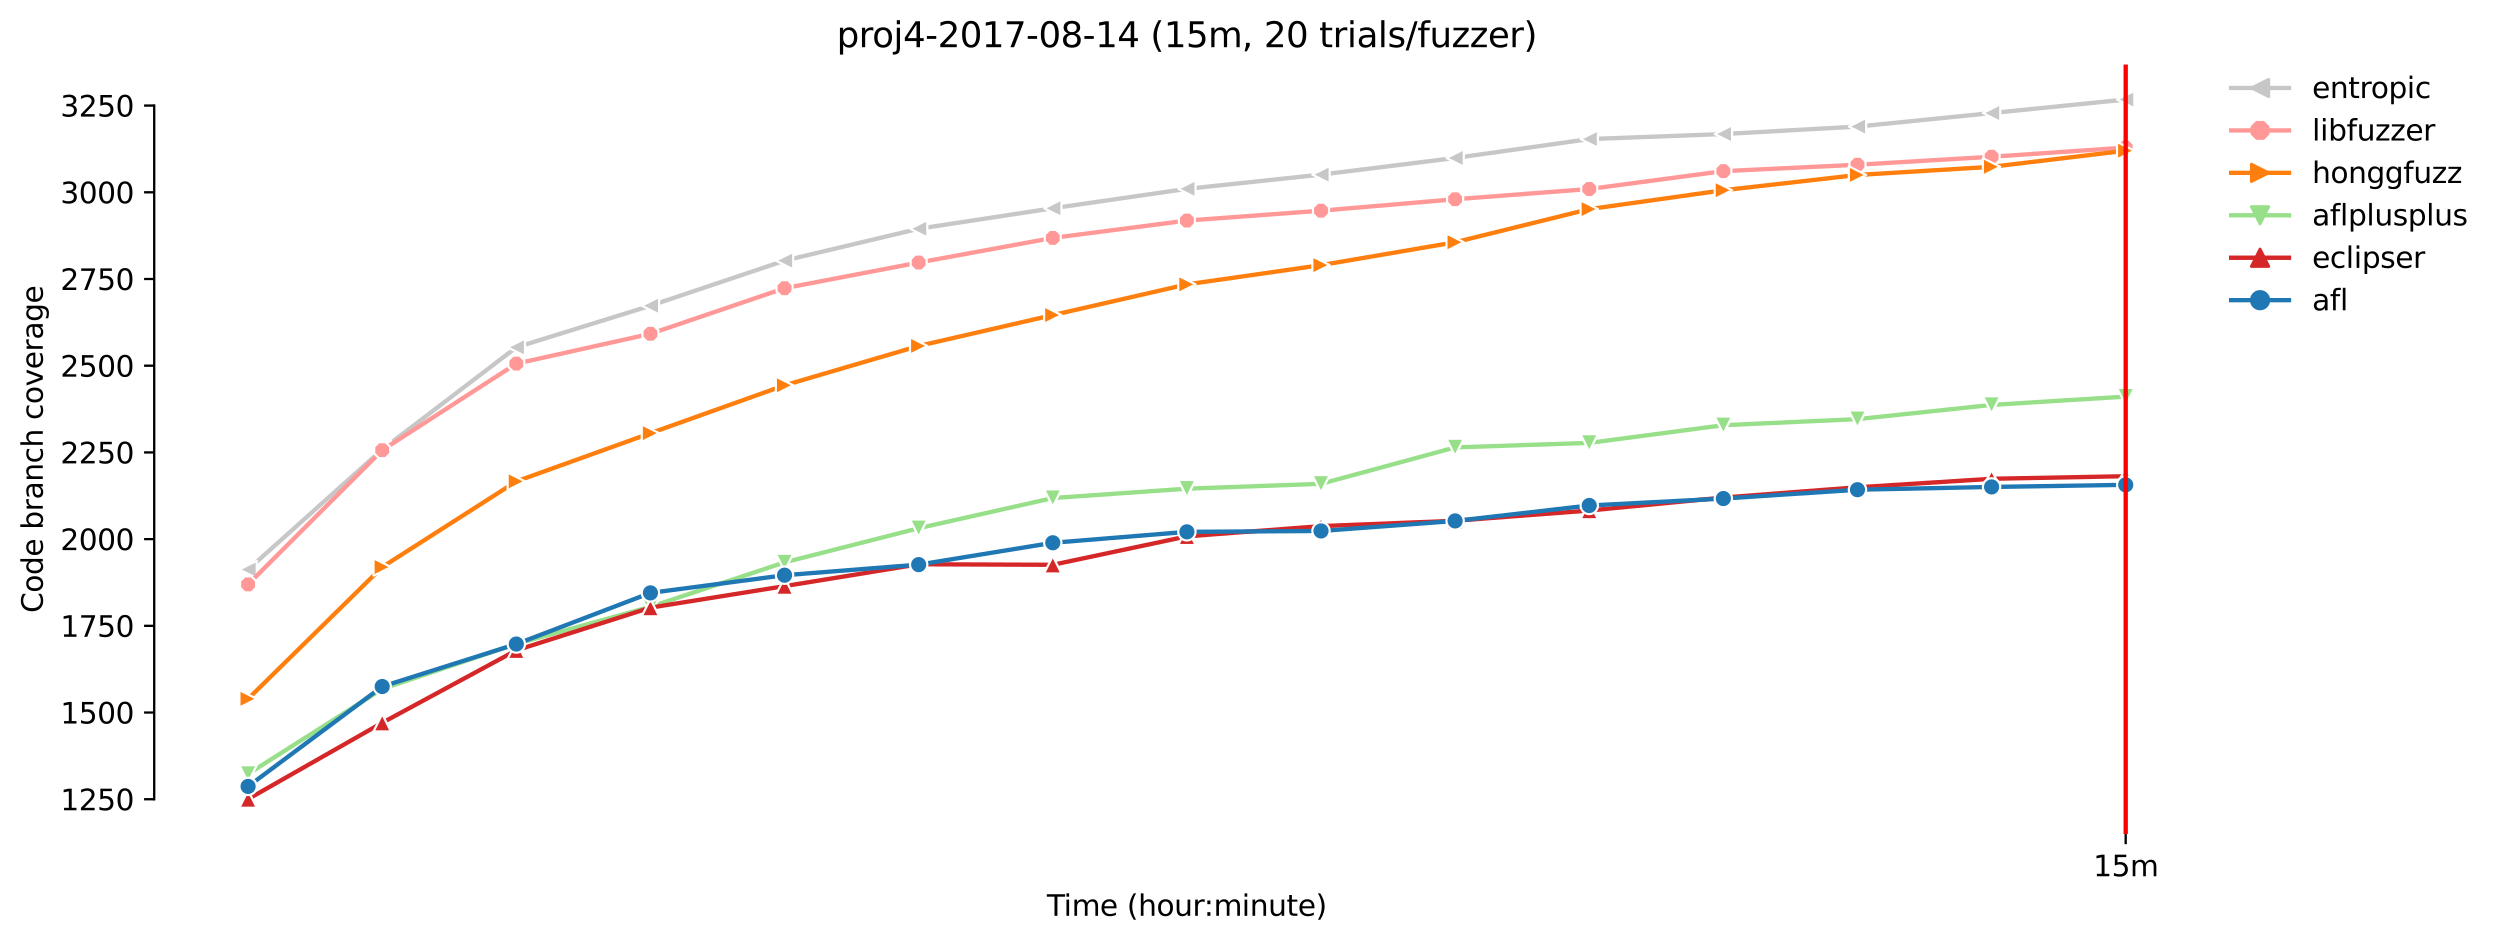 <?xml version="1.0" encoding="utf-8" standalone="no"?>
<!DOCTYPE svg PUBLIC "-//W3C//DTD SVG 1.1//EN"
  "http://www.w3.org/Graphics/SVG/1.1/DTD/svg11.dtd">
<svg xmlns:xlink="http://www.w3.org/1999/xlink" width="864.542pt" height="325.986pt" viewBox="0 0 864.542 325.986" xmlns="http://www.w3.org/2000/svg" version="1.1">
 <defs>
  <style type="text/css">*{stroke-linejoin: round; stroke-linecap: butt}</style>
 </defs>
 <g id="figure_1">
  <g id="patch_1">
   <path d="M 0 325.986 
L 864.542 325.986 
L 864.542 0 
L 0 0 
z
" style="fill: #ffffff"/>
  </g>
  <g id="axes_1">
   <g id="patch_2">
    <path d="M 53.328 288.43 
L 767.568 288.43 
L 767.568 22.318 
L 53.328 22.318 
z
" style="fill: #ffffff"/>
   </g>
   <g id="matplotlib.axis_1">
    <g id="xtick_1">
     <g id="line2d_1">
      <defs>
       <path id="m291f5dfa8c" d="M 0 0 
L 0 3.5 
" style="stroke: #000000; stroke-width: 0.8"/>
      </defs>
      <g>
       <use xlink:href="#m291f5dfa8c" x="735.103" y="288.43" style="stroke: #000000; stroke-width: 0.8"/>
      </g>
     </g>
     <g id="text_1">
      <!-- 15m -->
      <g transform="translate(723.87 303.029)scale(0.1 -0.1)">
       <defs>
        <path id="DejaVuSans-31" d="M 794 531 
L 1825 531 
L 1825 4091 
L 703 3866 
L 703 4441 
L 1819 4666 
L 2450 4666 
L 2450 531 
L 3481 531 
L 3481 0 
L 794 0 
L 794 531 
z
" transform="scale(0.016)"/>
        <path id="DejaVuSans-35" d="M 691 4666 
L 3169 4666 
L 3169 4134 
L 1269 4134 
L 1269 2991 
Q 1406 3038 1543 3061 
Q 1681 3084 1819 3084 
Q 2600 3084 3056 2656 
Q 3513 2228 3513 1497 
Q 3513 744 3044 326 
Q 2575 -91 1722 -91 
Q 1428 -91 1123 -41 
Q 819 9 494 109 
L 494 744 
Q 775 591 1075 516 
Q 1375 441 1709 441 
Q 2250 441 2565 725 
Q 2881 1009 2881 1497 
Q 2881 1984 2565 2268 
Q 2250 2553 1709 2553 
Q 1456 2553 1204 2497 
Q 953 2441 691 2322 
L 691 4666 
z
" transform="scale(0.016)"/>
        <path id="DejaVuSans-6d" d="M 3328 2828 
Q 3544 3216 3844 3400 
Q 4144 3584 4550 3584 
Q 5097 3584 5394 3201 
Q 5691 2819 5691 2113 
L 5691 0 
L 5113 0 
L 5113 2094 
Q 5113 2597 4934 2840 
Q 4756 3084 4391 3084 
Q 3944 3084 3684 2787 
Q 3425 2491 3425 1978 
L 3425 0 
L 2847 0 
L 2847 2094 
Q 2847 2600 2669 2842 
Q 2491 3084 2119 3084 
Q 1678 3084 1418 2786 
Q 1159 2488 1159 1978 
L 1159 0 
L 581 0 
L 581 3500 
L 1159 3500 
L 1159 2956 
Q 1356 3278 1631 3431 
Q 1906 3584 2284 3584 
Q 2666 3584 2933 3390 
Q 3200 3197 3328 2828 
z
" transform="scale(0.016)"/>
       </defs>
       <use xlink:href="#DejaVuSans-31"/>
       <use xlink:href="#DejaVuSans-35" x="63.623"/>
       <use xlink:href="#DejaVuSans-6d" x="127.246"/>
      </g>
     </g>
    </g>
    <g id="text_2">
     <!-- Time (hour:minute) -->
     <g transform="translate(362.041 316.707)scale(0.1 -0.1)">
      <defs>
       <path id="DejaVuSans-54" d="M -19 4666 
L 3928 4666 
L 3928 4134 
L 2272 4134 
L 2272 0 
L 1638 0 
L 1638 4134 
L -19 4134 
L -19 4666 
z
" transform="scale(0.016)"/>
       <path id="DejaVuSans-69" d="M 603 3500 
L 1178 3500 
L 1178 0 
L 603 0 
L 603 3500 
z
M 603 4863 
L 1178 4863 
L 1178 4134 
L 603 4134 
L 603 4863 
z
" transform="scale(0.016)"/>
       <path id="DejaVuSans-65" d="M 3597 1894 
L 3597 1613 
L 953 1613 
Q 991 1019 1311 708 
Q 1631 397 2203 397 
Q 2534 397 2845 478 
Q 3156 559 3463 722 
L 3463 178 
Q 3153 47 2828 -22 
Q 2503 -91 2169 -91 
Q 1331 -91 842 396 
Q 353 884 353 1716 
Q 353 2575 817 3079 
Q 1281 3584 2069 3584 
Q 2775 3584 3186 3129 
Q 3597 2675 3597 1894 
z
M 3022 2063 
Q 3016 2534 2758 2815 
Q 2500 3097 2075 3097 
Q 1594 3097 1305 2825 
Q 1016 2553 972 2059 
L 3022 2063 
z
" transform="scale(0.016)"/>
       <path id="DejaVuSans-20" transform="scale(0.016)"/>
       <path id="DejaVuSans-28" d="M 1984 4856 
Q 1566 4138 1362 3434 
Q 1159 2731 1159 2009 
Q 1159 1288 1364 580 
Q 1569 -128 1984 -844 
L 1484 -844 
Q 1016 -109 783 600 
Q 550 1309 550 2009 
Q 550 2706 781 3412 
Q 1013 4119 1484 4856 
L 1984 4856 
z
" transform="scale(0.016)"/>
       <path id="DejaVuSans-68" d="M 3513 2113 
L 3513 0 
L 2938 0 
L 2938 2094 
Q 2938 2591 2744 2837 
Q 2550 3084 2163 3084 
Q 1697 3084 1428 2787 
Q 1159 2491 1159 1978 
L 1159 0 
L 581 0 
L 581 4863 
L 1159 4863 
L 1159 2956 
Q 1366 3272 1645 3428 
Q 1925 3584 2291 3584 
Q 2894 3584 3203 3211 
Q 3513 2838 3513 2113 
z
" transform="scale(0.016)"/>
       <path id="DejaVuSans-6f" d="M 1959 3097 
Q 1497 3097 1228 2736 
Q 959 2375 959 1747 
Q 959 1119 1226 758 
Q 1494 397 1959 397 
Q 2419 397 2687 759 
Q 2956 1122 2956 1747 
Q 2956 2369 2687 2733 
Q 2419 3097 1959 3097 
z
M 1959 3584 
Q 2709 3584 3137 3096 
Q 3566 2609 3566 1747 
Q 3566 888 3137 398 
Q 2709 -91 1959 -91 
Q 1206 -91 779 398 
Q 353 888 353 1747 
Q 353 2609 779 3096 
Q 1206 3584 1959 3584 
z
" transform="scale(0.016)"/>
       <path id="DejaVuSans-75" d="M 544 1381 
L 544 3500 
L 1119 3500 
L 1119 1403 
Q 1119 906 1312 657 
Q 1506 409 1894 409 
Q 2359 409 2629 706 
Q 2900 1003 2900 1516 
L 2900 3500 
L 3475 3500 
L 3475 0 
L 2900 0 
L 2900 538 
Q 2691 219 2414 64 
Q 2138 -91 1772 -91 
Q 1169 -91 856 284 
Q 544 659 544 1381 
z
M 1991 3584 
L 1991 3584 
z
" transform="scale(0.016)"/>
       <path id="DejaVuSans-72" d="M 2631 2963 
Q 2534 3019 2420 3045 
Q 2306 3072 2169 3072 
Q 1681 3072 1420 2755 
Q 1159 2438 1159 1844 
L 1159 0 
L 581 0 
L 581 3500 
L 1159 3500 
L 1159 2956 
Q 1341 3275 1631 3429 
Q 1922 3584 2338 3584 
Q 2397 3584 2469 3576 
Q 2541 3569 2628 3553 
L 2631 2963 
z
" transform="scale(0.016)"/>
       <path id="DejaVuSans-3a" d="M 750 794 
L 1409 794 
L 1409 0 
L 750 0 
L 750 794 
z
M 750 3309 
L 1409 3309 
L 1409 2516 
L 750 2516 
L 750 3309 
z
" transform="scale(0.016)"/>
       <path id="DejaVuSans-6e" d="M 3513 2113 
L 3513 0 
L 2938 0 
L 2938 2094 
Q 2938 2591 2744 2837 
Q 2550 3084 2163 3084 
Q 1697 3084 1428 2787 
Q 1159 2491 1159 1978 
L 1159 0 
L 581 0 
L 581 3500 
L 1159 3500 
L 1159 2956 
Q 1366 3272 1645 3428 
Q 1925 3584 2291 3584 
Q 2894 3584 3203 3211 
Q 3513 2838 3513 2113 
z
" transform="scale(0.016)"/>
       <path id="DejaVuSans-74" d="M 1172 4494 
L 1172 3500 
L 2356 3500 
L 2356 3053 
L 1172 3053 
L 1172 1153 
Q 1172 725 1289 603 
Q 1406 481 1766 481 
L 2356 481 
L 2356 0 
L 1766 0 
Q 1100 0 847 248 
Q 594 497 594 1153 
L 594 3053 
L 172 3053 
L 172 3500 
L 594 3500 
L 594 4494 
L 1172 4494 
z
" transform="scale(0.016)"/>
       <path id="DejaVuSans-29" d="M 513 4856 
L 1013 4856 
Q 1481 4119 1714 3412 
Q 1947 2706 1947 2009 
Q 1947 1309 1714 600 
Q 1481 -109 1013 -844 
L 513 -844 
Q 928 -128 1133 580 
Q 1338 1288 1338 2009 
Q 1338 2731 1133 3434 
Q 928 4138 513 4856 
z
" transform="scale(0.016)"/>
      </defs>
      <use xlink:href="#DejaVuSans-54"/>
      <use xlink:href="#DejaVuSans-69" x="57.959"/>
      <use xlink:href="#DejaVuSans-6d" x="85.742"/>
      <use xlink:href="#DejaVuSans-65" x="183.154"/>
      <use xlink:href="#DejaVuSans-20" x="244.678"/>
      <use xlink:href="#DejaVuSans-28" x="276.465"/>
      <use xlink:href="#DejaVuSans-68" x="315.479"/>
      <use xlink:href="#DejaVuSans-6f" x="378.857"/>
      <use xlink:href="#DejaVuSans-75" x="440.039"/>
      <use xlink:href="#DejaVuSans-72" x="503.418"/>
      <use xlink:href="#DejaVuSans-3a" x="542.781"/>
      <use xlink:href="#DejaVuSans-6d" x="576.473"/>
      <use xlink:href="#DejaVuSans-69" x="673.885"/>
      <use xlink:href="#DejaVuSans-6e" x="701.668"/>
      <use xlink:href="#DejaVuSans-75" x="765.047"/>
      <use xlink:href="#DejaVuSans-74" x="828.426"/>
      <use xlink:href="#DejaVuSans-65" x="867.635"/>
      <use xlink:href="#DejaVuSans-29" x="929.158"/>
     </g>
    </g>
   </g>
   <g id="matplotlib.axis_2">
    <g id="ytick_1">
     <g id="line2d_2">
      <defs>
       <path id="m9e6e3c589d" d="M 0 0 
L -3.5 0 
" style="stroke: #000000; stroke-width: 0.8"/>
      </defs>
      <g>
       <use xlink:href="#m9e6e3c589d" x="53.328" y="276.394" style="stroke: #000000; stroke-width: 0.8"/>
      </g>
     </g>
     <g id="text_3">
      <!-- 1250 -->
      <g transform="translate(20.878 280.193)scale(0.1 -0.1)">
       <defs>
        <path id="DejaVuSans-32" d="M 1228 531 
L 3431 531 
L 3431 0 
L 469 0 
L 469 531 
Q 828 903 1448 1529 
Q 2069 2156 2228 2338 
Q 2531 2678 2651 2914 
Q 2772 3150 2772 3378 
Q 2772 3750 2511 3984 
Q 2250 4219 1831 4219 
Q 1534 4219 1204 4116 
Q 875 4013 500 3803 
L 500 4441 
Q 881 4594 1212 4672 
Q 1544 4750 1819 4750 
Q 2544 4750 2975 4387 
Q 3406 4025 3406 3419 
Q 3406 3131 3298 2873 
Q 3191 2616 2906 2266 
Q 2828 2175 2409 1742 
Q 1991 1309 1228 531 
z
" transform="scale(0.016)"/>
        <path id="DejaVuSans-30" d="M 2034 4250 
Q 1547 4250 1301 3770 
Q 1056 3291 1056 2328 
Q 1056 1369 1301 889 
Q 1547 409 2034 409 
Q 2525 409 2770 889 
Q 3016 1369 3016 2328 
Q 3016 3291 2770 3770 
Q 2525 4250 2034 4250 
z
M 2034 4750 
Q 2819 4750 3233 4129 
Q 3647 3509 3647 2328 
Q 3647 1150 3233 529 
Q 2819 -91 2034 -91 
Q 1250 -91 836 529 
Q 422 1150 422 2328 
Q 422 3509 836 4129 
Q 1250 4750 2034 4750 
z
" transform="scale(0.016)"/>
       </defs>
       <use xlink:href="#DejaVuSans-31"/>
       <use xlink:href="#DejaVuSans-32" x="63.623"/>
       <use xlink:href="#DejaVuSans-35" x="127.246"/>
       <use xlink:href="#DejaVuSans-30" x="190.869"/>
      </g>
     </g>
    </g>
    <g id="ytick_2">
     <g id="line2d_3">
      <g>
       <use xlink:href="#m9e6e3c589d" x="53.328" y="246.409" style="stroke: #000000; stroke-width: 0.8"/>
      </g>
     </g>
     <g id="text_4">
      <!-- 1500 -->
      <g transform="translate(20.878 250.208)scale(0.1 -0.1)">
       <use xlink:href="#DejaVuSans-31"/>
       <use xlink:href="#DejaVuSans-35" x="63.623"/>
       <use xlink:href="#DejaVuSans-30" x="127.246"/>
       <use xlink:href="#DejaVuSans-30" x="190.869"/>
      </g>
     </g>
    </g>
    <g id="ytick_3">
     <g id="line2d_4">
      <g>
       <use xlink:href="#m9e6e3c589d" x="53.328" y="216.424" style="stroke: #000000; stroke-width: 0.8"/>
      </g>
     </g>
     <g id="text_5">
      <!-- 1750 -->
      <g transform="translate(20.878 220.223)scale(0.1 -0.1)">
       <defs>
        <path id="DejaVuSans-37" d="M 525 4666 
L 3525 4666 
L 3525 4397 
L 1831 0 
L 1172 0 
L 2766 4134 
L 525 4134 
L 525 4666 
z
" transform="scale(0.016)"/>
       </defs>
       <use xlink:href="#DejaVuSans-31"/>
       <use xlink:href="#DejaVuSans-37" x="63.623"/>
       <use xlink:href="#DejaVuSans-35" x="127.246"/>
       <use xlink:href="#DejaVuSans-30" x="190.869"/>
      </g>
     </g>
    </g>
    <g id="ytick_4">
     <g id="line2d_5">
      <g>
       <use xlink:href="#m9e6e3c589d" x="53.328" y="186.439" style="stroke: #000000; stroke-width: 0.8"/>
      </g>
     </g>
     <g id="text_6">
      <!-- 2000 -->
      <g transform="translate(20.878 190.238)scale(0.1 -0.1)">
       <use xlink:href="#DejaVuSans-32"/>
       <use xlink:href="#DejaVuSans-30" x="63.623"/>
       <use xlink:href="#DejaVuSans-30" x="127.246"/>
       <use xlink:href="#DejaVuSans-30" x="190.869"/>
      </g>
     </g>
    </g>
    <g id="ytick_5">
     <g id="line2d_6">
      <g>
       <use xlink:href="#m9e6e3c589d" x="53.328" y="156.454" style="stroke: #000000; stroke-width: 0.8"/>
      </g>
     </g>
     <g id="text_7">
      <!-- 2250 -->
      <g transform="translate(20.878 160.253)scale(0.1 -0.1)">
       <use xlink:href="#DejaVuSans-32"/>
       <use xlink:href="#DejaVuSans-32" x="63.623"/>
       <use xlink:href="#DejaVuSans-35" x="127.246"/>
       <use xlink:href="#DejaVuSans-30" x="190.869"/>
      </g>
     </g>
    </g>
    <g id="ytick_6">
     <g id="line2d_7">
      <g>
       <use xlink:href="#m9e6e3c589d" x="53.328" y="126.468" style="stroke: #000000; stroke-width: 0.8"/>
      </g>
     </g>
     <g id="text_8">
      <!-- 2500 -->
      <g transform="translate(20.878 130.268)scale(0.1 -0.1)">
       <use xlink:href="#DejaVuSans-32"/>
       <use xlink:href="#DejaVuSans-35" x="63.623"/>
       <use xlink:href="#DejaVuSans-30" x="127.246"/>
       <use xlink:href="#DejaVuSans-30" x="190.869"/>
      </g>
     </g>
    </g>
    <g id="ytick_7">
     <g id="line2d_8">
      <g>
       <use xlink:href="#m9e6e3c589d" x="53.328" y="96.483" style="stroke: #000000; stroke-width: 0.8"/>
      </g>
     </g>
     <g id="text_9">
      <!-- 2750 -->
      <g transform="translate(20.878 100.283)scale(0.1 -0.1)">
       <use xlink:href="#DejaVuSans-32"/>
       <use xlink:href="#DejaVuSans-37" x="63.623"/>
       <use xlink:href="#DejaVuSans-35" x="127.246"/>
       <use xlink:href="#DejaVuSans-30" x="190.869"/>
      </g>
     </g>
    </g>
    <g id="ytick_8">
     <g id="line2d_9">
      <g>
       <use xlink:href="#m9e6e3c589d" x="53.328" y="66.498" style="stroke: #000000; stroke-width: 0.8"/>
      </g>
     </g>
     <g id="text_10">
      <!-- 3000 -->
      <g transform="translate(20.878 70.297)scale(0.1 -0.1)">
       <defs>
        <path id="DejaVuSans-33" d="M 2597 2516 
Q 3050 2419 3304 2112 
Q 3559 1806 3559 1356 
Q 3559 666 3084 287 
Q 2609 -91 1734 -91 
Q 1441 -91 1130 -33 
Q 819 25 488 141 
L 488 750 
Q 750 597 1062 519 
Q 1375 441 1716 441 
Q 2309 441 2620 675 
Q 2931 909 2931 1356 
Q 2931 1769 2642 2001 
Q 2353 2234 1838 2234 
L 1294 2234 
L 1294 2753 
L 1863 2753 
Q 2328 2753 2575 2939 
Q 2822 3125 2822 3475 
Q 2822 3834 2567 4026 
Q 2313 4219 1838 4219 
Q 1578 4219 1281 4162 
Q 984 4106 628 3988 
L 628 4550 
Q 988 4650 1302 4700 
Q 1616 4750 1894 4750 
Q 2613 4750 3031 4423 
Q 3450 4097 3450 3541 
Q 3450 3153 3228 2886 
Q 3006 2619 2597 2516 
z
" transform="scale(0.016)"/>
       </defs>
       <use xlink:href="#DejaVuSans-33"/>
       <use xlink:href="#DejaVuSans-30" x="63.623"/>
       <use xlink:href="#DejaVuSans-30" x="127.246"/>
       <use xlink:href="#DejaVuSans-30" x="190.869"/>
      </g>
     </g>
    </g>
    <g id="ytick_9">
     <g id="line2d_10">
      <g>
       <use xlink:href="#m9e6e3c589d" x="53.328" y="36.513" style="stroke: #000000; stroke-width: 0.8"/>
      </g>
     </g>
     <g id="text_11">
      <!-- 3250 -->
      <g transform="translate(20.878 40.312)scale(0.1 -0.1)">
       <use xlink:href="#DejaVuSans-33"/>
       <use xlink:href="#DejaVuSans-32" x="63.623"/>
       <use xlink:href="#DejaVuSans-35" x="127.246"/>
       <use xlink:href="#DejaVuSans-30" x="190.869"/>
      </g>
     </g>
    </g>
    <g id="text_12">
     <!-- Code branch coverage -->
     <g transform="translate(14.798 211.949)rotate(-90)scale(0.1 -0.1)">
      <defs>
       <path id="DejaVuSans-43" d="M 4122 4306 
L 4122 3641 
Q 3803 3938 3442 4084 
Q 3081 4231 2675 4231 
Q 1875 4231 1450 3742 
Q 1025 3253 1025 2328 
Q 1025 1406 1450 917 
Q 1875 428 2675 428 
Q 3081 428 3442 575 
Q 3803 722 4122 1019 
L 4122 359 
Q 3791 134 3420 21 
Q 3050 -91 2638 -91 
Q 1578 -91 968 557 
Q 359 1206 359 2328 
Q 359 3453 968 4101 
Q 1578 4750 2638 4750 
Q 3056 4750 3426 4639 
Q 3797 4528 4122 4306 
z
" transform="scale(0.016)"/>
       <path id="DejaVuSans-64" d="M 2906 2969 
L 2906 4863 
L 3481 4863 
L 3481 0 
L 2906 0 
L 2906 525 
Q 2725 213 2448 61 
Q 2172 -91 1784 -91 
Q 1150 -91 751 415 
Q 353 922 353 1747 
Q 353 2572 751 3078 
Q 1150 3584 1784 3584 
Q 2172 3584 2448 3432 
Q 2725 3281 2906 2969 
z
M 947 1747 
Q 947 1113 1208 752 
Q 1469 391 1925 391 
Q 2381 391 2643 752 
Q 2906 1113 2906 1747 
Q 2906 2381 2643 2742 
Q 2381 3103 1925 3103 
Q 1469 3103 1208 2742 
Q 947 2381 947 1747 
z
" transform="scale(0.016)"/>
       <path id="DejaVuSans-62" d="M 3116 1747 
Q 3116 2381 2855 2742 
Q 2594 3103 2138 3103 
Q 1681 3103 1420 2742 
Q 1159 2381 1159 1747 
Q 1159 1113 1420 752 
Q 1681 391 2138 391 
Q 2594 391 2855 752 
Q 3116 1113 3116 1747 
z
M 1159 2969 
Q 1341 3281 1617 3432 
Q 1894 3584 2278 3584 
Q 2916 3584 3314 3078 
Q 3713 2572 3713 1747 
Q 3713 922 3314 415 
Q 2916 -91 2278 -91 
Q 1894 -91 1617 61 
Q 1341 213 1159 525 
L 1159 0 
L 581 0 
L 581 4863 
L 1159 4863 
L 1159 2969 
z
" transform="scale(0.016)"/>
       <path id="DejaVuSans-61" d="M 2194 1759 
Q 1497 1759 1228 1600 
Q 959 1441 959 1056 
Q 959 750 1161 570 
Q 1363 391 1709 391 
Q 2188 391 2477 730 
Q 2766 1069 2766 1631 
L 2766 1759 
L 2194 1759 
z
M 3341 1997 
L 3341 0 
L 2766 0 
L 2766 531 
Q 2569 213 2275 61 
Q 1981 -91 1556 -91 
Q 1019 -91 701 211 
Q 384 513 384 1019 
Q 384 1609 779 1909 
Q 1175 2209 1959 2209 
L 2766 2209 
L 2766 2266 
Q 2766 2663 2505 2880 
Q 2244 3097 1772 3097 
Q 1472 3097 1187 3025 
Q 903 2953 641 2809 
L 641 3341 
Q 956 3463 1253 3523 
Q 1550 3584 1831 3584 
Q 2591 3584 2966 3190 
Q 3341 2797 3341 1997 
z
" transform="scale(0.016)"/>
       <path id="DejaVuSans-63" d="M 3122 3366 
L 3122 2828 
Q 2878 2963 2633 3030 
Q 2388 3097 2138 3097 
Q 1578 3097 1268 2742 
Q 959 2388 959 1747 
Q 959 1106 1268 751 
Q 1578 397 2138 397 
Q 2388 397 2633 464 
Q 2878 531 3122 666 
L 3122 134 
Q 2881 22 2623 -34 
Q 2366 -91 2075 -91 
Q 1284 -91 818 406 
Q 353 903 353 1747 
Q 353 2603 823 3093 
Q 1294 3584 2113 3584 
Q 2378 3584 2631 3529 
Q 2884 3475 3122 3366 
z
" transform="scale(0.016)"/>
       <path id="DejaVuSans-76" d="M 191 3500 
L 800 3500 
L 1894 563 
L 2988 3500 
L 3597 3500 
L 2284 0 
L 1503 0 
L 191 3500 
z
" transform="scale(0.016)"/>
       <path id="DejaVuSans-67" d="M 2906 1791 
Q 2906 2416 2648 2759 
Q 2391 3103 1925 3103 
Q 1463 3103 1205 2759 
Q 947 2416 947 1791 
Q 947 1169 1205 825 
Q 1463 481 1925 481 
Q 2391 481 2648 825 
Q 2906 1169 2906 1791 
z
M 3481 434 
Q 3481 -459 3084 -895 
Q 2688 -1331 1869 -1331 
Q 1566 -1331 1297 -1286 
Q 1028 -1241 775 -1147 
L 775 -588 
Q 1028 -725 1275 -790 
Q 1522 -856 1778 -856 
Q 2344 -856 2625 -561 
Q 2906 -266 2906 331 
L 2906 616 
Q 2728 306 2450 153 
Q 2172 0 1784 0 
Q 1141 0 747 490 
Q 353 981 353 1791 
Q 353 2603 747 3093 
Q 1141 3584 1784 3584 
Q 2172 3584 2450 3431 
Q 2728 3278 2906 2969 
L 2906 3500 
L 3481 3500 
L 3481 434 
z
" transform="scale(0.016)"/>
      </defs>
      <use xlink:href="#DejaVuSans-43"/>
      <use xlink:href="#DejaVuSans-6f" x="69.824"/>
      <use xlink:href="#DejaVuSans-64" x="131.006"/>
      <use xlink:href="#DejaVuSans-65" x="194.482"/>
      <use xlink:href="#DejaVuSans-20" x="256.006"/>
      <use xlink:href="#DejaVuSans-62" x="287.793"/>
      <use xlink:href="#DejaVuSans-72" x="351.27"/>
      <use xlink:href="#DejaVuSans-61" x="392.383"/>
      <use xlink:href="#DejaVuSans-6e" x="453.662"/>
      <use xlink:href="#DejaVuSans-63" x="517.041"/>
      <use xlink:href="#DejaVuSans-68" x="572.021"/>
      <use xlink:href="#DejaVuSans-20" x="635.4"/>
      <use xlink:href="#DejaVuSans-63" x="667.188"/>
      <use xlink:href="#DejaVuSans-6f" x="722.168"/>
      <use xlink:href="#DejaVuSans-76" x="783.35"/>
      <use xlink:href="#DejaVuSans-65" x="842.529"/>
      <use xlink:href="#DejaVuSans-72" x="904.053"/>
      <use xlink:href="#DejaVuSans-61" x="945.166"/>
      <use xlink:href="#DejaVuSans-67" x="1006.445"/>
      <use xlink:href="#DejaVuSans-65" x="1069.922"/>
     </g>
    </g>
   </g>
   <g id="line2d_11">
    <path d="M 85.794 196.934 
L 132.173 155.434 
L 178.552 120.112 
L 224.931 105.719 
L 271.31 90.126 
L 317.69 79.092 
L 364.069 72.015 
L 410.448 65.299 
L 456.827 60.381 
L 503.207 54.624 
L 549.586 48.087 
L 595.965 46.348 
L 642.344 43.769 
L 688.723 39.092 
L 735.103 34.414 
" clip-path="url(#pa2cc12151f)" style="fill: none; stroke: #c7c7c7; stroke-width: 1.5; stroke-linecap: square"/>
    <defs>
     <path id="m64e4d4cbd8" d="M -3 -0 
L 3 3 
L 3 -3 
z
" style="stroke: #ffffff; stroke-width: 0.75; stroke-linejoin: miter"/>
    </defs>
    <g clip-path="url(#pa2cc12151f)">
     <use xlink:href="#m64e4d4cbd8" x="85.794" y="196.934" style="fill: #c7c7c7; stroke: #ffffff; stroke-width: 0.75; stroke-linejoin: miter"/>
     <use xlink:href="#m64e4d4cbd8" x="132.173" y="155.434" style="fill: #c7c7c7; stroke: #ffffff; stroke-width: 0.75; stroke-linejoin: miter"/>
     <use xlink:href="#m64e4d4cbd8" x="178.552" y="120.112" style="fill: #c7c7c7; stroke: #ffffff; stroke-width: 0.75; stroke-linejoin: miter"/>
     <use xlink:href="#m64e4d4cbd8" x="224.931" y="105.719" style="fill: #c7c7c7; stroke: #ffffff; stroke-width: 0.75; stroke-linejoin: miter"/>
     <use xlink:href="#m64e4d4cbd8" x="271.31" y="90.126" style="fill: #c7c7c7; stroke: #ffffff; stroke-width: 0.75; stroke-linejoin: miter"/>
     <use xlink:href="#m64e4d4cbd8" x="317.69" y="79.092" style="fill: #c7c7c7; stroke: #ffffff; stroke-width: 0.75; stroke-linejoin: miter"/>
     <use xlink:href="#m64e4d4cbd8" x="364.069" y="72.015" style="fill: #c7c7c7; stroke: #ffffff; stroke-width: 0.75; stroke-linejoin: miter"/>
     <use xlink:href="#m64e4d4cbd8" x="410.448" y="65.299" style="fill: #c7c7c7; stroke: #ffffff; stroke-width: 0.75; stroke-linejoin: miter"/>
     <use xlink:href="#m64e4d4cbd8" x="456.827" y="60.381" style="fill: #c7c7c7; stroke: #ffffff; stroke-width: 0.75; stroke-linejoin: miter"/>
     <use xlink:href="#m64e4d4cbd8" x="503.207" y="54.624" style="fill: #c7c7c7; stroke: #ffffff; stroke-width: 0.75; stroke-linejoin: miter"/>
     <use xlink:href="#m64e4d4cbd8" x="549.586" y="48.087" style="fill: #c7c7c7; stroke: #ffffff; stroke-width: 0.75; stroke-linejoin: miter"/>
     <use xlink:href="#m64e4d4cbd8" x="595.965" y="46.348" style="fill: #c7c7c7; stroke: #ffffff; stroke-width: 0.75; stroke-linejoin: miter"/>
     <use xlink:href="#m64e4d4cbd8" x="642.344" y="43.769" style="fill: #c7c7c7; stroke: #ffffff; stroke-width: 0.75; stroke-linejoin: miter"/>
     <use xlink:href="#m64e4d4cbd8" x="688.723" y="39.092" style="fill: #c7c7c7; stroke: #ffffff; stroke-width: 0.75; stroke-linejoin: miter"/>
     <use xlink:href="#m64e4d4cbd8" x="735.103" y="34.414" style="fill: #c7c7c7; stroke: #ffffff; stroke-width: 0.75; stroke-linejoin: miter"/>
    </g>
   </g>
   <g id="line2d_12">
    <path d="M 85.794 202.091 
L 132.173 155.674 
L 178.552 125.749 
L 224.931 115.434 
L 271.31 99.662 
L 317.69 90.786 
L 364.069 82.27 
L 410.448 76.273 
L 456.827 72.855 
L 503.207 68.897 
L 549.586 65.359 
L 595.965 59.182 
L 642.344 56.963 
L 688.723 54.204 
L 735.103 51.026 
" clip-path="url(#pa2cc12151f)" style="fill: none; stroke: #ff9896; stroke-width: 1.5; stroke-linecap: square"/>
    <defs>
     <path id="m6e9e6fea76" d="M -1.148 -2.772 
L -2.772 -1.148 
L -2.772 1.148 
L -1.148 2.772 
L 1.148 2.772 
L 2.772 1.148 
L 2.772 -1.148 
L 1.148 -2.772 
z
" style="stroke: #ffffff; stroke-width: 0.75; stroke-linejoin: miter"/>
    </defs>
    <g clip-path="url(#pa2cc12151f)">
     <use xlink:href="#m6e9e6fea76" x="85.794" y="202.091" style="fill: #ff9896; stroke: #ffffff; stroke-width: 0.75; stroke-linejoin: miter"/>
     <use xlink:href="#m6e9e6fea76" x="132.173" y="155.674" style="fill: #ff9896; stroke: #ffffff; stroke-width: 0.75; stroke-linejoin: miter"/>
     <use xlink:href="#m6e9e6fea76" x="178.552" y="125.749" style="fill: #ff9896; stroke: #ffffff; stroke-width: 0.75; stroke-linejoin: miter"/>
     <use xlink:href="#m6e9e6fea76" x="224.931" y="115.434" style="fill: #ff9896; stroke: #ffffff; stroke-width: 0.75; stroke-linejoin: miter"/>
     <use xlink:href="#m6e9e6fea76" x="271.31" y="99.662" style="fill: #ff9896; stroke: #ffffff; stroke-width: 0.75; stroke-linejoin: miter"/>
     <use xlink:href="#m6e9e6fea76" x="317.69" y="90.786" style="fill: #ff9896; stroke: #ffffff; stroke-width: 0.75; stroke-linejoin: miter"/>
     <use xlink:href="#m6e9e6fea76" x="364.069" y="82.27" style="fill: #ff9896; stroke: #ffffff; stroke-width: 0.75; stroke-linejoin: miter"/>
     <use xlink:href="#m6e9e6fea76" x="410.448" y="76.273" style="fill: #ff9896; stroke: #ffffff; stroke-width: 0.75; stroke-linejoin: miter"/>
     <use xlink:href="#m6e9e6fea76" x="456.827" y="72.855" style="fill: #ff9896; stroke: #ffffff; stroke-width: 0.75; stroke-linejoin: miter"/>
     <use xlink:href="#m6e9e6fea76" x="503.207" y="68.897" style="fill: #ff9896; stroke: #ffffff; stroke-width: 0.75; stroke-linejoin: miter"/>
     <use xlink:href="#m6e9e6fea76" x="549.586" y="65.359" style="fill: #ff9896; stroke: #ffffff; stroke-width: 0.75; stroke-linejoin: miter"/>
     <use xlink:href="#m6e9e6fea76" x="595.965" y="59.182" style="fill: #ff9896; stroke: #ffffff; stroke-width: 0.75; stroke-linejoin: miter"/>
     <use xlink:href="#m6e9e6fea76" x="642.344" y="56.963" style="fill: #ff9896; stroke: #ffffff; stroke-width: 0.75; stroke-linejoin: miter"/>
     <use xlink:href="#m6e9e6fea76" x="688.723" y="54.204" style="fill: #ff9896; stroke: #ffffff; stroke-width: 0.75; stroke-linejoin: miter"/>
     <use xlink:href="#m6e9e6fea76" x="735.103" y="51.026" style="fill: #ff9896; stroke: #ffffff; stroke-width: 0.75; stroke-linejoin: miter"/>
    </g>
   </g>
   <g id="line2d_13">
    <path d="M 85.794 241.671 
L 132.173 196.094 
L 178.552 166.469 
L 224.931 149.797 
L 271.31 133.245 
L 317.69 119.632 
L 364.069 108.957 
L 410.448 98.342 
L 456.827 91.686 
L 503.207 83.77 
L 549.586 72.315 
L 595.965 65.779 
L 642.344 60.501 
L 688.723 57.683 
L 735.103 52.105 
" clip-path="url(#pa2cc12151f)" style="fill: none; stroke: #ff7f0e; stroke-width: 1.5; stroke-linecap: square"/>
    <defs>
     <path id="m7f80d3149d" d="M 3 0 
L -3 -3 
L -3 3 
z
" style="stroke: #ffffff; stroke-width: 0.75; stroke-linejoin: miter"/>
    </defs>
    <g clip-path="url(#pa2cc12151f)">
     <use xlink:href="#m7f80d3149d" x="85.794" y="241.671" style="fill: #ff7f0e; stroke: #ffffff; stroke-width: 0.75; stroke-linejoin: miter"/>
     <use xlink:href="#m7f80d3149d" x="132.173" y="196.094" style="fill: #ff7f0e; stroke: #ffffff; stroke-width: 0.75; stroke-linejoin: miter"/>
     <use xlink:href="#m7f80d3149d" x="178.552" y="166.469" style="fill: #ff7f0e; stroke: #ffffff; stroke-width: 0.75; stroke-linejoin: miter"/>
     <use xlink:href="#m7f80d3149d" x="224.931" y="149.797" style="fill: #ff7f0e; stroke: #ffffff; stroke-width: 0.75; stroke-linejoin: miter"/>
     <use xlink:href="#m7f80d3149d" x="271.31" y="133.245" style="fill: #ff7f0e; stroke: #ffffff; stroke-width: 0.75; stroke-linejoin: miter"/>
     <use xlink:href="#m7f80d3149d" x="317.69" y="119.632" style="fill: #ff7f0e; stroke: #ffffff; stroke-width: 0.75; stroke-linejoin: miter"/>
     <use xlink:href="#m7f80d3149d" x="364.069" y="108.957" style="fill: #ff7f0e; stroke: #ffffff; stroke-width: 0.75; stroke-linejoin: miter"/>
     <use xlink:href="#m7f80d3149d" x="410.448" y="98.342" style="fill: #ff7f0e; stroke: #ffffff; stroke-width: 0.75; stroke-linejoin: miter"/>
     <use xlink:href="#m7f80d3149d" x="456.827" y="91.686" style="fill: #ff7f0e; stroke: #ffffff; stroke-width: 0.75; stroke-linejoin: miter"/>
     <use xlink:href="#m7f80d3149d" x="503.207" y="83.77" style="fill: #ff7f0e; stroke: #ffffff; stroke-width: 0.75; stroke-linejoin: miter"/>
     <use xlink:href="#m7f80d3149d" x="549.586" y="72.315" style="fill: #ff7f0e; stroke: #ffffff; stroke-width: 0.75; stroke-linejoin: miter"/>
     <use xlink:href="#m7f80d3149d" x="595.965" y="65.779" style="fill: #ff7f0e; stroke: #ffffff; stroke-width: 0.75; stroke-linejoin: miter"/>
     <use xlink:href="#m7f80d3149d" x="642.344" y="60.501" style="fill: #ff7f0e; stroke: #ffffff; stroke-width: 0.75; stroke-linejoin: miter"/>
     <use xlink:href="#m7f80d3149d" x="688.723" y="57.683" style="fill: #ff7f0e; stroke: #ffffff; stroke-width: 0.75; stroke-linejoin: miter"/>
     <use xlink:href="#m7f80d3149d" x="735.103" y="52.105" style="fill: #ff7f0e; stroke: #ffffff; stroke-width: 0.75; stroke-linejoin: miter"/>
    </g>
   </g>
   <g id="line2d_14">
    <path d="M 85.794 267.638 
L 132.173 238.253 
L 178.552 222.661 
L 224.931 209.827 
L 271.31 194.475 
L 317.69 182.661 
L 364.069 172.226 
L 410.448 168.987 
L 456.827 167.308 
L 503.207 154.714 
L 549.586 153.155 
L 595.965 147.038 
L 642.344 144.939 
L 688.723 140.022 
L 735.103 137.143 
" clip-path="url(#pa2cc12151f)" style="fill: none; stroke: #98df8a; stroke-width: 1.5; stroke-linecap: square"/>
    <defs>
     <path id="m2ab8e97b56" d="M -0 3 
L 3 -3 
L -3 -3 
z
" style="stroke: #ffffff; stroke-width: 0.75; stroke-linejoin: miter"/>
    </defs>
    <g clip-path="url(#pa2cc12151f)">
     <use xlink:href="#m2ab8e97b56" x="85.794" y="267.638" style="fill: #98df8a; stroke: #ffffff; stroke-width: 0.75; stroke-linejoin: miter"/>
     <use xlink:href="#m2ab8e97b56" x="132.173" y="238.253" style="fill: #98df8a; stroke: #ffffff; stroke-width: 0.75; stroke-linejoin: miter"/>
     <use xlink:href="#m2ab8e97b56" x="178.552" y="222.661" style="fill: #98df8a; stroke: #ffffff; stroke-width: 0.75; stroke-linejoin: miter"/>
     <use xlink:href="#m2ab8e97b56" x="224.931" y="209.827" style="fill: #98df8a; stroke: #ffffff; stroke-width: 0.75; stroke-linejoin: miter"/>
     <use xlink:href="#m2ab8e97b56" x="271.31" y="194.475" style="fill: #98df8a; stroke: #ffffff; stroke-width: 0.75; stroke-linejoin: miter"/>
     <use xlink:href="#m2ab8e97b56" x="317.69" y="182.661" style="fill: #98df8a; stroke: #ffffff; stroke-width: 0.75; stroke-linejoin: miter"/>
     <use xlink:href="#m2ab8e97b56" x="364.069" y="172.226" style="fill: #98df8a; stroke: #ffffff; stroke-width: 0.75; stroke-linejoin: miter"/>
     <use xlink:href="#m2ab8e97b56" x="410.448" y="168.987" style="fill: #98df8a; stroke: #ffffff; stroke-width: 0.75; stroke-linejoin: miter"/>
     <use xlink:href="#m2ab8e97b56" x="456.827" y="167.308" style="fill: #98df8a; stroke: #ffffff; stroke-width: 0.75; stroke-linejoin: miter"/>
     <use xlink:href="#m2ab8e97b56" x="503.207" y="154.714" style="fill: #98df8a; stroke: #ffffff; stroke-width: 0.75; stroke-linejoin: miter"/>
     <use xlink:href="#m2ab8e97b56" x="549.586" y="153.155" style="fill: #98df8a; stroke: #ffffff; stroke-width: 0.75; stroke-linejoin: miter"/>
     <use xlink:href="#m2ab8e97b56" x="595.965" y="147.038" style="fill: #98df8a; stroke: #ffffff; stroke-width: 0.75; stroke-linejoin: miter"/>
     <use xlink:href="#m2ab8e97b56" x="642.344" y="144.939" style="fill: #98df8a; stroke: #ffffff; stroke-width: 0.75; stroke-linejoin: miter"/>
     <use xlink:href="#m2ab8e97b56" x="688.723" y="140.022" style="fill: #98df8a; stroke: #ffffff; stroke-width: 0.75; stroke-linejoin: miter"/>
     <use xlink:href="#m2ab8e97b56" x="735.103" y="137.143" style="fill: #98df8a; stroke: #ffffff; stroke-width: 0.75; stroke-linejoin: miter"/>
    </g>
   </g>
   <g id="line2d_15">
    <path d="M 85.794 276.334 
L 132.173 249.947 
L 178.552 224.88 
L 224.931 210.127 
L 271.31 202.691 
L 317.69 195.134 
L 364.069 195.314 
L 410.448 185.479 
L 456.827 181.941 
L 503.207 180.082 
L 549.586 176.544 
L 595.965 172.046 
L 642.344 168.508 
L 688.723 165.569 
L 735.103 164.67 
" clip-path="url(#pa2cc12151f)" style="fill: none; stroke: #d62728; stroke-width: 1.5; stroke-linecap: square"/>
    <defs>
     <path id="mbb29a51c85" d="M 0 -3 
L -3 3 
L 3 3 
z
" style="stroke: #ffffff; stroke-width: 0.75; stroke-linejoin: miter"/>
    </defs>
    <g clip-path="url(#pa2cc12151f)">
     <use xlink:href="#mbb29a51c85" x="85.794" y="276.334" style="fill: #d62728; stroke: #ffffff; stroke-width: 0.75; stroke-linejoin: miter"/>
     <use xlink:href="#mbb29a51c85" x="132.173" y="249.947" style="fill: #d62728; stroke: #ffffff; stroke-width: 0.75; stroke-linejoin: miter"/>
     <use xlink:href="#mbb29a51c85" x="178.552" y="224.88" style="fill: #d62728; stroke: #ffffff; stroke-width: 0.75; stroke-linejoin: miter"/>
     <use xlink:href="#mbb29a51c85" x="224.931" y="210.127" style="fill: #d62728; stroke: #ffffff; stroke-width: 0.75; stroke-linejoin: miter"/>
     <use xlink:href="#mbb29a51c85" x="271.31" y="202.691" style="fill: #d62728; stroke: #ffffff; stroke-width: 0.75; stroke-linejoin: miter"/>
     <use xlink:href="#mbb29a51c85" x="317.69" y="195.134" style="fill: #d62728; stroke: #ffffff; stroke-width: 0.75; stroke-linejoin: miter"/>
     <use xlink:href="#mbb29a51c85" x="364.069" y="195.314" style="fill: #d62728; stroke: #ffffff; stroke-width: 0.75; stroke-linejoin: miter"/>
     <use xlink:href="#mbb29a51c85" x="410.448" y="185.479" style="fill: #d62728; stroke: #ffffff; stroke-width: 0.75; stroke-linejoin: miter"/>
     <use xlink:href="#mbb29a51c85" x="456.827" y="181.941" style="fill: #d62728; stroke: #ffffff; stroke-width: 0.75; stroke-linejoin: miter"/>
     <use xlink:href="#mbb29a51c85" x="503.207" y="180.082" style="fill: #d62728; stroke: #ffffff; stroke-width: 0.75; stroke-linejoin: miter"/>
     <use xlink:href="#mbb29a51c85" x="549.586" y="176.544" style="fill: #d62728; stroke: #ffffff; stroke-width: 0.75; stroke-linejoin: miter"/>
     <use xlink:href="#mbb29a51c85" x="595.965" y="172.046" style="fill: #d62728; stroke: #ffffff; stroke-width: 0.75; stroke-linejoin: miter"/>
     <use xlink:href="#mbb29a51c85" x="642.344" y="168.508" style="fill: #d62728; stroke: #ffffff; stroke-width: 0.75; stroke-linejoin: miter"/>
     <use xlink:href="#mbb29a51c85" x="688.723" y="165.569" style="fill: #d62728; stroke: #ffffff; stroke-width: 0.75; stroke-linejoin: miter"/>
     <use xlink:href="#mbb29a51c85" x="735.103" y="164.67" style="fill: #d62728; stroke: #ffffff; stroke-width: 0.75; stroke-linejoin: miter"/>
    </g>
   </g>
   <g id="line2d_16">
    <path d="M 85.794 271.956 
L 132.173 237.413 
L 178.552 222.721 
L 224.931 205.029 
L 271.31 198.913 
L 317.69 195.254 
L 364.069 187.698 
L 410.448 183.92 
L 456.827 183.62 
L 503.207 180.142 
L 549.586 174.804 
L 595.965 172.406 
L 642.344 169.347 
L 688.723 168.388 
L 735.103 167.668 
" clip-path="url(#pa2cc12151f)" style="fill: none; stroke: #1f77b4; stroke-width: 1.5; stroke-linecap: square"/>
    <defs>
     <path id="m347ccf86e4" d="M 0 3 
C 0.796 3 1.559 2.684 2.121 2.121 
C 2.684 1.559 3 0.796 3 0 
C 3 -0.796 2.684 -1.559 2.121 -2.121 
C 1.559 -2.684 0.796 -3 0 -3 
C -0.796 -3 -1.559 -2.684 -2.121 -2.121 
C -2.684 -1.559 -3 -0.796 -3 0 
C -3 0.796 -2.684 1.559 -2.121 2.121 
C -1.559 2.684 -0.796 3 0 3 
z
" style="stroke: #ffffff; stroke-width: 0.75"/>
    </defs>
    <g clip-path="url(#pa2cc12151f)">
     <use xlink:href="#m347ccf86e4" x="85.794" y="271.956" style="fill: #1f77b4; stroke: #ffffff; stroke-width: 0.75"/>
     <use xlink:href="#m347ccf86e4" x="132.173" y="237.413" style="fill: #1f77b4; stroke: #ffffff; stroke-width: 0.75"/>
     <use xlink:href="#m347ccf86e4" x="178.552" y="222.721" style="fill: #1f77b4; stroke: #ffffff; stroke-width: 0.75"/>
     <use xlink:href="#m347ccf86e4" x="224.931" y="205.029" style="fill: #1f77b4; stroke: #ffffff; stroke-width: 0.75"/>
     <use xlink:href="#m347ccf86e4" x="271.31" y="198.913" style="fill: #1f77b4; stroke: #ffffff; stroke-width: 0.75"/>
     <use xlink:href="#m347ccf86e4" x="317.69" y="195.254" style="fill: #1f77b4; stroke: #ffffff; stroke-width: 0.75"/>
     <use xlink:href="#m347ccf86e4" x="364.069" y="187.698" style="fill: #1f77b4; stroke: #ffffff; stroke-width: 0.75"/>
     <use xlink:href="#m347ccf86e4" x="410.448" y="183.92" style="fill: #1f77b4; stroke: #ffffff; stroke-width: 0.75"/>
     <use xlink:href="#m347ccf86e4" x="456.827" y="183.62" style="fill: #1f77b4; stroke: #ffffff; stroke-width: 0.75"/>
     <use xlink:href="#m347ccf86e4" x="503.207" y="180.142" style="fill: #1f77b4; stroke: #ffffff; stroke-width: 0.75"/>
     <use xlink:href="#m347ccf86e4" x="549.586" y="174.804" style="fill: #1f77b4; stroke: #ffffff; stroke-width: 0.75"/>
     <use xlink:href="#m347ccf86e4" x="595.965" y="172.406" style="fill: #1f77b4; stroke: #ffffff; stroke-width: 0.75"/>
     <use xlink:href="#m347ccf86e4" x="642.344" y="169.347" style="fill: #1f77b4; stroke: #ffffff; stroke-width: 0.75"/>
     <use xlink:href="#m347ccf86e4" x="688.723" y="168.388" style="fill: #1f77b4; stroke: #ffffff; stroke-width: 0.75"/>
     <use xlink:href="#m347ccf86e4" x="735.103" y="167.668" style="fill: #1f77b4; stroke: #ffffff; stroke-width: 0.75"/>
    </g>
   </g>
   <g id="line2d_17"/>
   <g id="line2d_18"/>
   <g id="line2d_19"/>
   <g id="line2d_20"/>
   <g id="line2d_21"/>
   <g id="line2d_22"/>
   <g id="line2d_23">
    <path d="M 735.103 288.43 
L 735.103 22.318 
" clip-path="url(#pa2cc12151f)" style="fill: none; stroke: #ff0000; stroke-width: 1.5; stroke-linecap: square"/>
   </g>
   <g id="patch_3">
    <path d="M 53.328 276.394 
L 53.328 36.513 
" style="fill: none; stroke: #000000; stroke-width: 0.8; stroke-linejoin: miter; stroke-linecap: square"/>
   </g>
   <g id="patch_4">
    <path d="M 735.103 288.43 
L 735.103 288.43 
" style="fill: none; stroke: #000000; stroke-width: 0.8; stroke-linejoin: miter; stroke-linecap: square"/>
   </g>
   <g id="text_13">
    <!-- proj4-2017-08-14 (15m, 20 trials/fuzzer) -->
    <g transform="translate(289.347 16.318)scale(0.12 -0.12)">
     <defs>
      <path id="DejaVuSans-70" d="M 1159 525 
L 1159 -1331 
L 581 -1331 
L 581 3500 
L 1159 3500 
L 1159 2969 
Q 1341 3281 1617 3432 
Q 1894 3584 2278 3584 
Q 2916 3584 3314 3078 
Q 3713 2572 3713 1747 
Q 3713 922 3314 415 
Q 2916 -91 2278 -91 
Q 1894 -91 1617 61 
Q 1341 213 1159 525 
z
M 3116 1747 
Q 3116 2381 2855 2742 
Q 2594 3103 2138 3103 
Q 1681 3103 1420 2742 
Q 1159 2381 1159 1747 
Q 1159 1113 1420 752 
Q 1681 391 2138 391 
Q 2594 391 2855 752 
Q 3116 1113 3116 1747 
z
" transform="scale(0.016)"/>
      <path id="DejaVuSans-6a" d="M 603 3500 
L 1178 3500 
L 1178 -63 
Q 1178 -731 923 -1031 
Q 669 -1331 103 -1331 
L -116 -1331 
L -116 -844 
L 38 -844 
Q 366 -844 484 -692 
Q 603 -541 603 -63 
L 603 3500 
z
M 603 4863 
L 1178 4863 
L 1178 4134 
L 603 4134 
L 603 4863 
z
" transform="scale(0.016)"/>
      <path id="DejaVuSans-34" d="M 2419 4116 
L 825 1625 
L 2419 1625 
L 2419 4116 
z
M 2253 4666 
L 3047 4666 
L 3047 1625 
L 3713 1625 
L 3713 1100 
L 3047 1100 
L 3047 0 
L 2419 0 
L 2419 1100 
L 313 1100 
L 313 1709 
L 2253 4666 
z
" transform="scale(0.016)"/>
      <path id="DejaVuSans-2d" d="M 313 2009 
L 1997 2009 
L 1997 1497 
L 313 1497 
L 313 2009 
z
" transform="scale(0.016)"/>
      <path id="DejaVuSans-38" d="M 2034 2216 
Q 1584 2216 1326 1975 
Q 1069 1734 1069 1313 
Q 1069 891 1326 650 
Q 1584 409 2034 409 
Q 2484 409 2743 651 
Q 3003 894 3003 1313 
Q 3003 1734 2745 1975 
Q 2488 2216 2034 2216 
z
M 1403 2484 
Q 997 2584 770 2862 
Q 544 3141 544 3541 
Q 544 4100 942 4425 
Q 1341 4750 2034 4750 
Q 2731 4750 3128 4425 
Q 3525 4100 3525 3541 
Q 3525 3141 3298 2862 
Q 3072 2584 2669 2484 
Q 3125 2378 3379 2068 
Q 3634 1759 3634 1313 
Q 3634 634 3220 271 
Q 2806 -91 2034 -91 
Q 1263 -91 848 271 
Q 434 634 434 1313 
Q 434 1759 690 2068 
Q 947 2378 1403 2484 
z
M 1172 3481 
Q 1172 3119 1398 2916 
Q 1625 2713 2034 2713 
Q 2441 2713 2670 2916 
Q 2900 3119 2900 3481 
Q 2900 3844 2670 4047 
Q 2441 4250 2034 4250 
Q 1625 4250 1398 4047 
Q 1172 3844 1172 3481 
z
" transform="scale(0.016)"/>
      <path id="DejaVuSans-2c" d="M 750 794 
L 1409 794 
L 1409 256 
L 897 -744 
L 494 -744 
L 750 256 
L 750 794 
z
" transform="scale(0.016)"/>
      <path id="DejaVuSans-6c" d="M 603 4863 
L 1178 4863 
L 1178 0 
L 603 0 
L 603 4863 
z
" transform="scale(0.016)"/>
      <path id="DejaVuSans-73" d="M 2834 3397 
L 2834 2853 
Q 2591 2978 2328 3040 
Q 2066 3103 1784 3103 
Q 1356 3103 1142 2972 
Q 928 2841 928 2578 
Q 928 2378 1081 2264 
Q 1234 2150 1697 2047 
L 1894 2003 
Q 2506 1872 2764 1633 
Q 3022 1394 3022 966 
Q 3022 478 2636 193 
Q 2250 -91 1575 -91 
Q 1294 -91 989 -36 
Q 684 19 347 128 
L 347 722 
Q 666 556 975 473 
Q 1284 391 1588 391 
Q 1994 391 2212 530 
Q 2431 669 2431 922 
Q 2431 1156 2273 1281 
Q 2116 1406 1581 1522 
L 1381 1569 
Q 847 1681 609 1914 
Q 372 2147 372 2553 
Q 372 3047 722 3315 
Q 1072 3584 1716 3584 
Q 2034 3584 2315 3537 
Q 2597 3491 2834 3397 
z
" transform="scale(0.016)"/>
      <path id="DejaVuSans-2f" d="M 1625 4666 
L 2156 4666 
L 531 -594 
L 0 -594 
L 1625 4666 
z
" transform="scale(0.016)"/>
      <path id="DejaVuSans-66" d="M 2375 4863 
L 2375 4384 
L 1825 4384 
Q 1516 4384 1395 4259 
Q 1275 4134 1275 3809 
L 1275 3500 
L 2222 3500 
L 2222 3053 
L 1275 3053 
L 1275 0 
L 697 0 
L 697 3053 
L 147 3053 
L 147 3500 
L 697 3500 
L 697 3744 
Q 697 4328 969 4595 
Q 1241 4863 1831 4863 
L 2375 4863 
z
" transform="scale(0.016)"/>
      <path id="DejaVuSans-7a" d="M 353 3500 
L 3084 3500 
L 3084 2975 
L 922 459 
L 3084 459 
L 3084 0 
L 275 0 
L 275 525 
L 2438 3041 
L 353 3041 
L 353 3500 
z
" transform="scale(0.016)"/>
     </defs>
     <use xlink:href="#DejaVuSans-70"/>
     <use xlink:href="#DejaVuSans-72" x="63.477"/>
     <use xlink:href="#DejaVuSans-6f" x="102.34"/>
     <use xlink:href="#DejaVuSans-6a" x="163.521"/>
     <use xlink:href="#DejaVuSans-34" x="191.305"/>
     <use xlink:href="#DejaVuSans-2d" x="254.928"/>
     <use xlink:href="#DejaVuSans-32" x="291.012"/>
     <use xlink:href="#DejaVuSans-30" x="354.635"/>
     <use xlink:href="#DejaVuSans-31" x="418.258"/>
     <use xlink:href="#DejaVuSans-37" x="481.881"/>
     <use xlink:href="#DejaVuSans-2d" x="545.504"/>
     <use xlink:href="#DejaVuSans-30" x="581.588"/>
     <use xlink:href="#DejaVuSans-38" x="645.211"/>
     <use xlink:href="#DejaVuSans-2d" x="708.834"/>
     <use xlink:href="#DejaVuSans-31" x="744.918"/>
     <use xlink:href="#DejaVuSans-34" x="808.541"/>
     <use xlink:href="#DejaVuSans-20" x="872.164"/>
     <use xlink:href="#DejaVuSans-28" x="903.951"/>
     <use xlink:href="#DejaVuSans-31" x="942.965"/>
     <use xlink:href="#DejaVuSans-35" x="1006.588"/>
     <use xlink:href="#DejaVuSans-6d" x="1070.211"/>
     <use xlink:href="#DejaVuSans-2c" x="1167.623"/>
     <use xlink:href="#DejaVuSans-20" x="1199.41"/>
     <use xlink:href="#DejaVuSans-32" x="1231.197"/>
     <use xlink:href="#DejaVuSans-30" x="1294.82"/>
     <use xlink:href="#DejaVuSans-20" x="1358.443"/>
     <use xlink:href="#DejaVuSans-74" x="1390.23"/>
     <use xlink:href="#DejaVuSans-72" x="1429.439"/>
     <use xlink:href="#DejaVuSans-69" x="1470.553"/>
     <use xlink:href="#DejaVuSans-61" x="1498.336"/>
     <use xlink:href="#DejaVuSans-6c" x="1559.615"/>
     <use xlink:href="#DejaVuSans-73" x="1587.398"/>
     <use xlink:href="#DejaVuSans-2f" x="1639.498"/>
     <use xlink:href="#DejaVuSans-66" x="1673.189"/>
     <use xlink:href="#DejaVuSans-75" x="1708.395"/>
     <use xlink:href="#DejaVuSans-7a" x="1771.773"/>
     <use xlink:href="#DejaVuSans-7a" x="1824.264"/>
     <use xlink:href="#DejaVuSans-65" x="1876.754"/>
     <use xlink:href="#DejaVuSans-72" x="1938.277"/>
     <use xlink:href="#DejaVuSans-29" x="1979.391"/>
    </g>
   </g>
   <g id="legend_1">
    <g id="line2d_24">
     <path d="M 771.568 30.417 
L 781.568 30.417 
L 791.568 30.417 
" style="fill: none; stroke: #c7c7c7; stroke-width: 1.5; stroke-linecap: square"/>
     <defs>
      <path id="m273b6a3072" d="M -3 -0 
L 3 3 
L 3 -3 
z
" style="stroke: #c7c7c7; stroke-linejoin: miter"/>
     </defs>
     <g>
      <use xlink:href="#m273b6a3072" x="781.568" y="30.417" style="fill: #c7c7c7; stroke: #c7c7c7; stroke-linejoin: miter"/>
     </g>
    </g>
    <g id="text_14">
     <!-- entropic -->
     <g transform="translate(799.568 33.917)scale(0.1 -0.1)">
      <use xlink:href="#DejaVuSans-65"/>
      <use xlink:href="#DejaVuSans-6e" x="61.523"/>
      <use xlink:href="#DejaVuSans-74" x="124.902"/>
      <use xlink:href="#DejaVuSans-72" x="164.111"/>
      <use xlink:href="#DejaVuSans-6f" x="202.975"/>
      <use xlink:href="#DejaVuSans-70" x="264.156"/>
      <use xlink:href="#DejaVuSans-69" x="327.633"/>
      <use xlink:href="#DejaVuSans-63" x="355.416"/>
     </g>
    </g>
    <g id="line2d_25">
     <path d="M 771.568 45.095 
L 781.568 45.095 
L 791.568 45.095 
" style="fill: none; stroke: #ff9896; stroke-width: 1.5; stroke-linecap: square"/>
     <defs>
      <path id="m19681667d4" d="M -1.148 -2.772 
L -2.772 -1.148 
L -2.772 1.148 
L -1.148 2.772 
L 1.148 2.772 
L 2.772 1.148 
L 2.772 -1.148 
L 1.148 -2.772 
z
" style="stroke: #ff9896; stroke-linejoin: miter"/>
     </defs>
     <g>
      <use xlink:href="#m19681667d4" x="781.568" y="45.095" style="fill: #ff9896; stroke: #ff9896; stroke-linejoin: miter"/>
     </g>
    </g>
    <g id="text_15">
     <!-- libfuzzer -->
     <g transform="translate(799.568 48.595)scale(0.1 -0.1)">
      <use xlink:href="#DejaVuSans-6c"/>
      <use xlink:href="#DejaVuSans-69" x="27.783"/>
      <use xlink:href="#DejaVuSans-62" x="55.566"/>
      <use xlink:href="#DejaVuSans-66" x="119.043"/>
      <use xlink:href="#DejaVuSans-75" x="154.248"/>
      <use xlink:href="#DejaVuSans-7a" x="217.627"/>
      <use xlink:href="#DejaVuSans-7a" x="270.117"/>
      <use xlink:href="#DejaVuSans-65" x="322.607"/>
      <use xlink:href="#DejaVuSans-72" x="384.131"/>
     </g>
    </g>
    <g id="line2d_26">
     <path d="M 771.568 59.773 
L 781.568 59.773 
L 791.568 59.773 
" style="fill: none; stroke: #ff7f0e; stroke-width: 1.5; stroke-linecap: square"/>
     <defs>
      <path id="m7e590d4542" d="M 3 0 
L -3 -3 
L -3 3 
z
" style="stroke: #ff7f0e; stroke-linejoin: miter"/>
     </defs>
     <g>
      <use xlink:href="#m7e590d4542" x="781.568" y="59.773" style="fill: #ff7f0e; stroke: #ff7f0e; stroke-linejoin: miter"/>
     </g>
    </g>
    <g id="text_16">
     <!-- honggfuzz -->
     <g transform="translate(799.568 63.273)scale(0.1 -0.1)">
      <use xlink:href="#DejaVuSans-68"/>
      <use xlink:href="#DejaVuSans-6f" x="63.379"/>
      <use xlink:href="#DejaVuSans-6e" x="124.561"/>
      <use xlink:href="#DejaVuSans-67" x="187.939"/>
      <use xlink:href="#DejaVuSans-67" x="251.416"/>
      <use xlink:href="#DejaVuSans-66" x="314.893"/>
      <use xlink:href="#DejaVuSans-75" x="350.098"/>
      <use xlink:href="#DejaVuSans-7a" x="413.477"/>
      <use xlink:href="#DejaVuSans-7a" x="465.967"/>
     </g>
    </g>
    <g id="line2d_27">
     <path d="M 771.568 74.451 
L 781.568 74.451 
L 791.568 74.451 
" style="fill: none; stroke: #98df8a; stroke-width: 1.5; stroke-linecap: square"/>
     <defs>
      <path id="mf9c64990ea" d="M -0 3 
L 3 -3 
L -3 -3 
z
" style="stroke: #98df8a; stroke-linejoin: miter"/>
     </defs>
     <g>
      <use xlink:href="#mf9c64990ea" x="781.568" y="74.451" style="fill: #98df8a; stroke: #98df8a; stroke-linejoin: miter"/>
     </g>
    </g>
    <g id="text_17">
     <!-- aflplusplus -->
     <g transform="translate(799.568 77.951)scale(0.1 -0.1)">
      <use xlink:href="#DejaVuSans-61"/>
      <use xlink:href="#DejaVuSans-66" x="61.279"/>
      <use xlink:href="#DejaVuSans-6c" x="96.484"/>
      <use xlink:href="#DejaVuSans-70" x="124.268"/>
      <use xlink:href="#DejaVuSans-6c" x="187.744"/>
      <use xlink:href="#DejaVuSans-75" x="215.527"/>
      <use xlink:href="#DejaVuSans-73" x="278.906"/>
      <use xlink:href="#DejaVuSans-70" x="331.006"/>
      <use xlink:href="#DejaVuSans-6c" x="394.482"/>
      <use xlink:href="#DejaVuSans-75" x="422.266"/>
      <use xlink:href="#DejaVuSans-73" x="485.645"/>
     </g>
    </g>
    <g id="line2d_28">
     <path d="M 771.568 89.129 
L 781.568 89.129 
L 791.568 89.129 
" style="fill: none; stroke: #d62728; stroke-width: 1.5; stroke-linecap: square"/>
     <defs>
      <path id="mf11c3b5e81" d="M 0 -3 
L -3 3 
L 3 3 
z
" style="stroke: #d62728; stroke-linejoin: miter"/>
     </defs>
     <g>
      <use xlink:href="#mf11c3b5e81" x="781.568" y="89.129" style="fill: #d62728; stroke: #d62728; stroke-linejoin: miter"/>
     </g>
    </g>
    <g id="text_18">
     <!-- eclipser -->
     <g transform="translate(799.568 92.629)scale(0.1 -0.1)">
      <use xlink:href="#DejaVuSans-65"/>
      <use xlink:href="#DejaVuSans-63" x="61.523"/>
      <use xlink:href="#DejaVuSans-6c" x="116.504"/>
      <use xlink:href="#DejaVuSans-69" x="144.287"/>
      <use xlink:href="#DejaVuSans-70" x="172.07"/>
      <use xlink:href="#DejaVuSans-73" x="235.547"/>
      <use xlink:href="#DejaVuSans-65" x="287.646"/>
      <use xlink:href="#DejaVuSans-72" x="349.17"/>
     </g>
    </g>
    <g id="line2d_29">
     <path d="M 771.568 103.807 
L 781.568 103.807 
L 791.568 103.807 
" style="fill: none; stroke: #1f77b4; stroke-width: 1.5; stroke-linecap: square"/>
     <defs>
      <path id="m82cacbf448" d="M 0 3 
C 0.796 3 1.559 2.684 2.121 2.121 
C 2.684 1.559 3 0.796 3 0 
C 3 -0.796 2.684 -1.559 2.121 -2.121 
C 1.559 -2.684 0.796 -3 0 -3 
C -0.796 -3 -1.559 -2.684 -2.121 -2.121 
C -2.684 -1.559 -3 -0.796 -3 0 
C -3 0.796 -2.684 1.559 -2.121 2.121 
C -1.559 2.684 -0.796 3 0 3 
z
" style="stroke: #1f77b4"/>
     </defs>
     <g>
      <use xlink:href="#m82cacbf448" x="781.568" y="103.807" style="fill: #1f77b4; stroke: #1f77b4"/>
     </g>
    </g>
    <g id="text_19">
     <!-- afl -->
     <g transform="translate(799.568 107.307)scale(0.1 -0.1)">
      <use xlink:href="#DejaVuSans-61"/>
      <use xlink:href="#DejaVuSans-66" x="61.279"/>
      <use xlink:href="#DejaVuSans-6c" x="96.484"/>
     </g>
    </g>
   </g>
  </g>
 </g>
 <defs>
  <clipPath id="pa2cc12151f">
   <rect x="53.328" y="22.318" width="714.24" height="266.112"/>
  </clipPath>
 </defs>
</svg>
